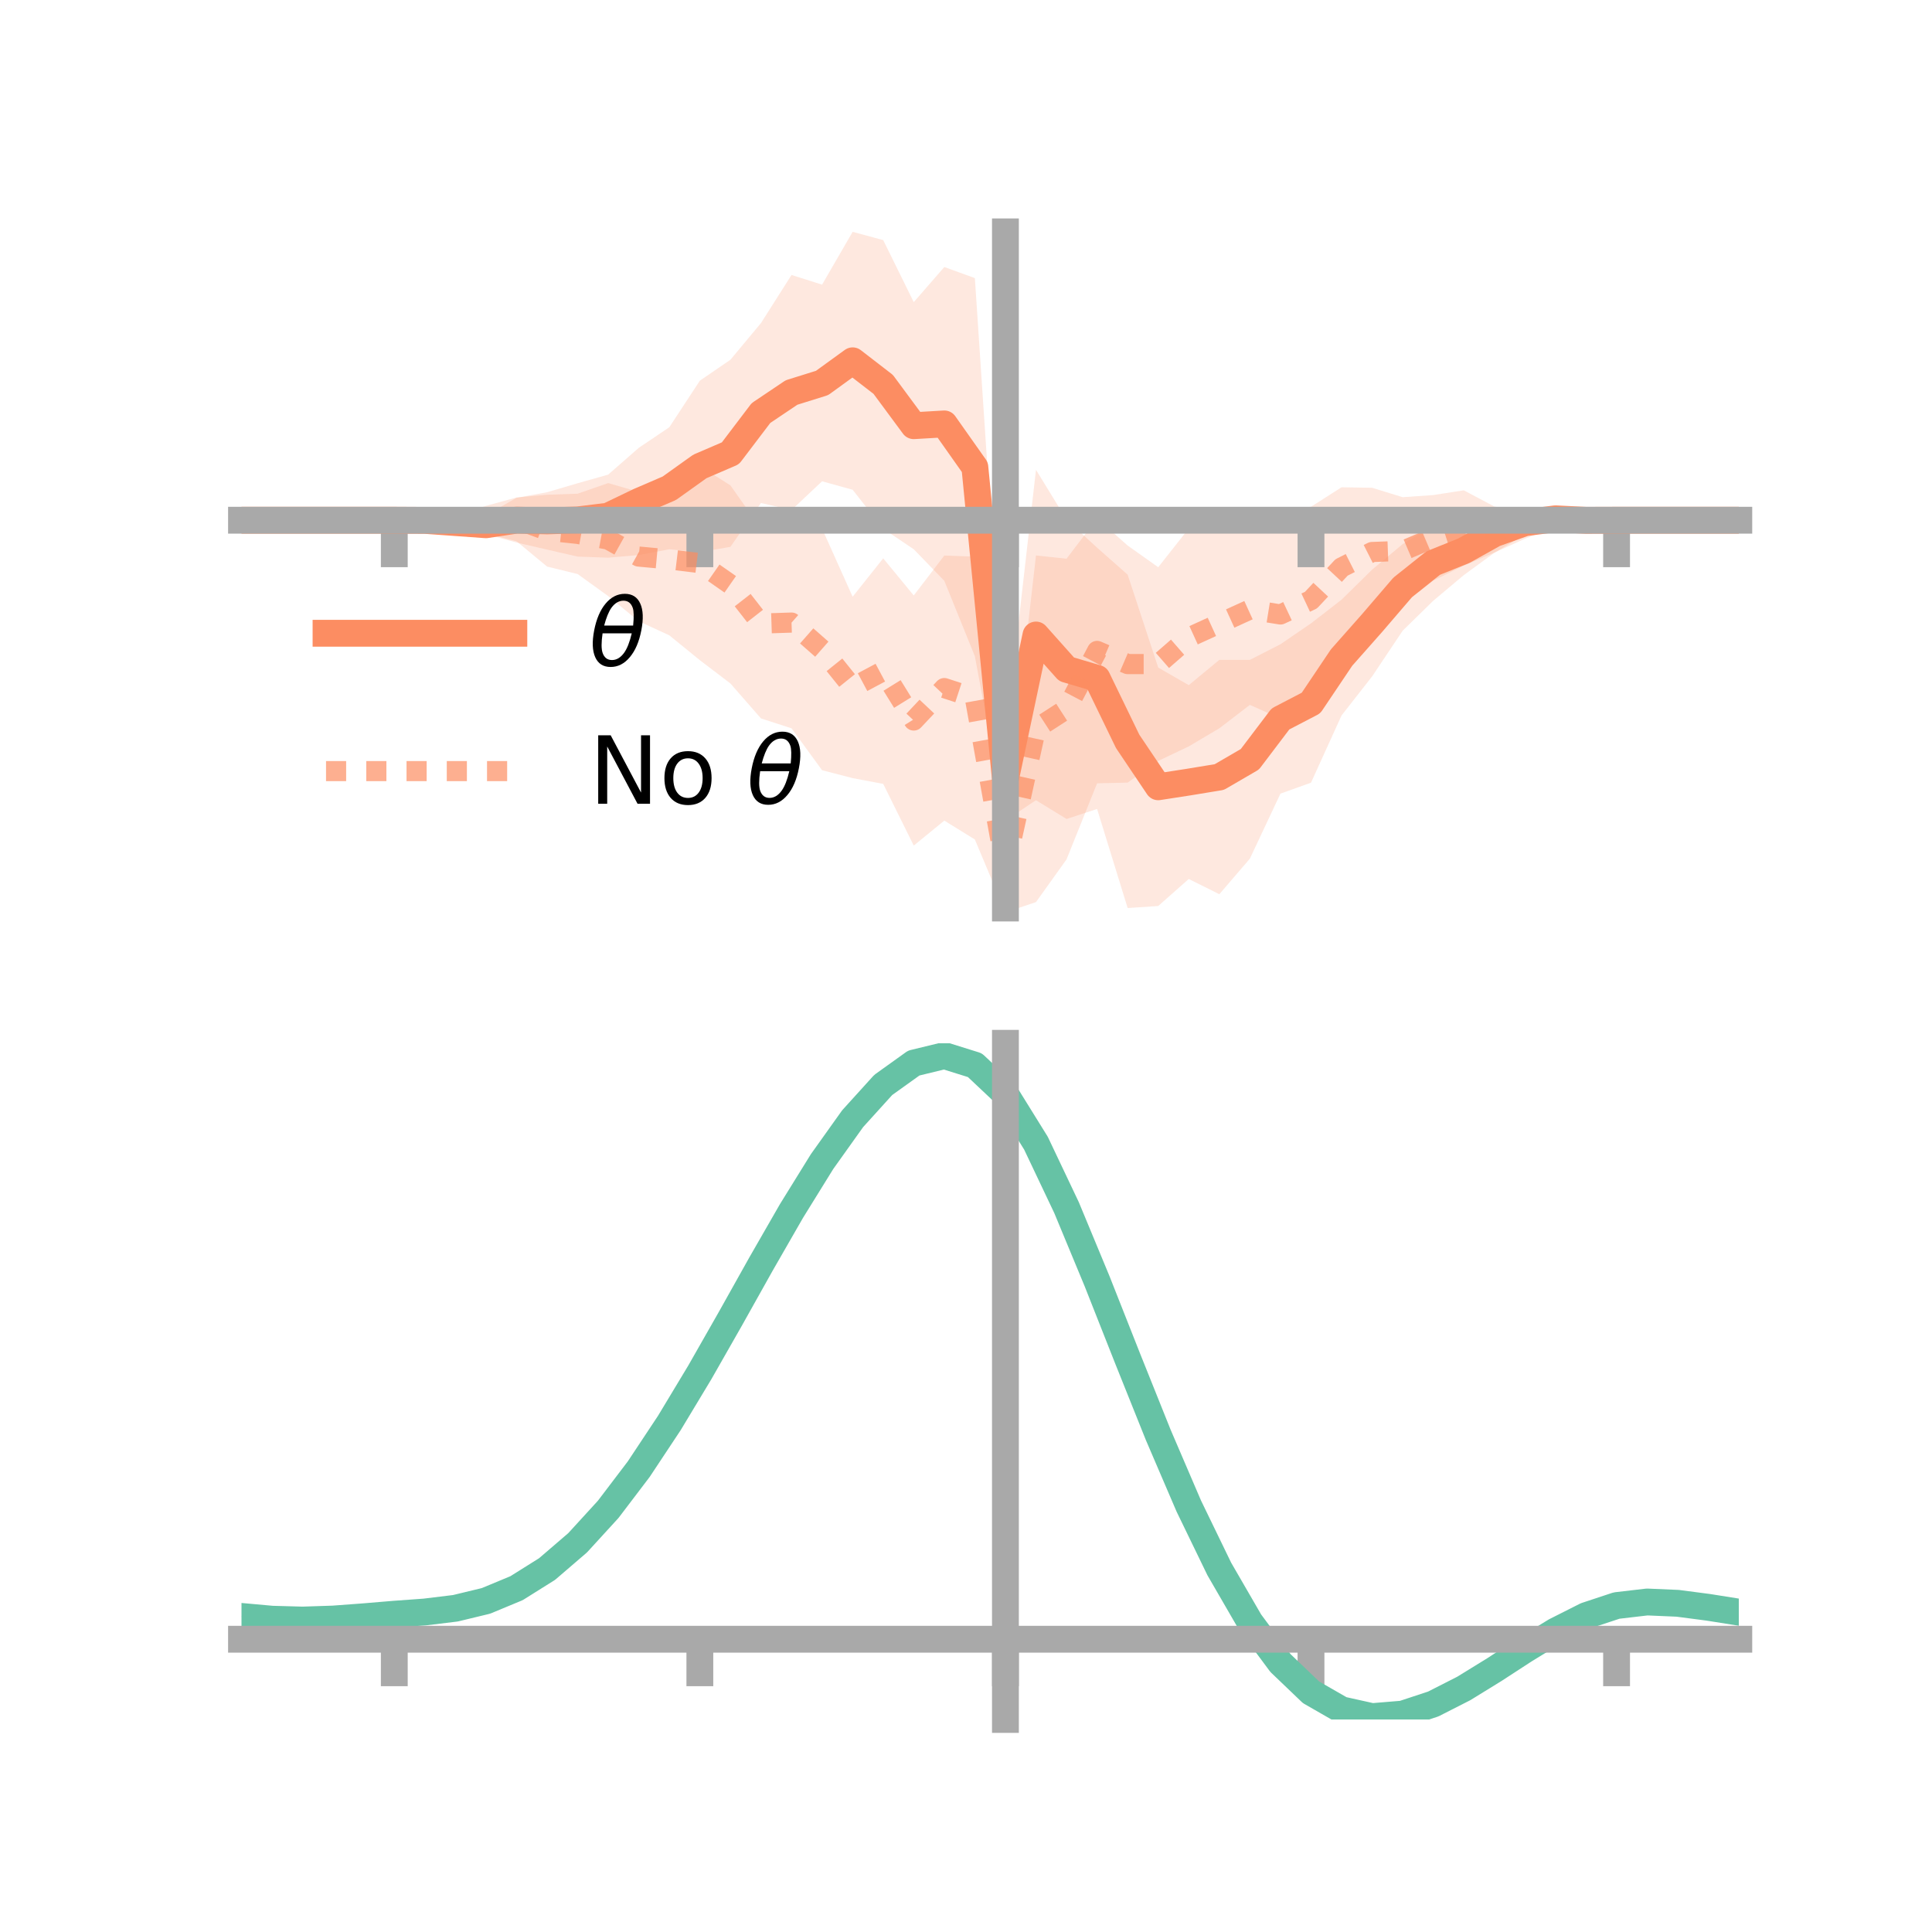 <?xml version="1.0" encoding="utf-8" standalone="no"?>
<!DOCTYPE svg PUBLIC "-//W3C//DTD SVG 1.1//EN"
  "http://www.w3.org/Graphics/SVG/1.1/DTD/svg11.dtd">
<!-- Created with matplotlib (https://matplotlib.org/) -->
<svg height="144pt" version="1.1" viewBox="0 0 144 144" width="144pt" xmlns="http://www.w3.org/2000/svg" xmlns:xlink="http://www.w3.org/1999/xlink">
 <defs>
  <style type="text/css">*{stroke-linecap:butt;stroke-linejoin:round;}</style>
 </defs>
 <g id="figure_1">
  <g id="patch_1">
   <path d="M 0 144 
L 144 144 
L 144 0 
L 0 0 
z
" style="fill:none;"/>
  </g>
  <g id="axes_1">
   <g id="patch_2">
    <path d="M 18 67.68 
L 129.6 67.68 
L 129.6 17.28 
L 18 17.28 
z
" style="fill:none;"/>
   </g>
   <g id="PolyCollection_1">
    <path clip-path="url(#p64dcce9fa4)" d="M 18 38.775 
L 18 38.775 
L 20.278 38.775 
L 22.555 38.775 
L 24.833 38.775 
L 27.11 38.775 
L 29.388 38.775 
L 31.665 38.563 
L 33.943 38.479 
L 36.22 38.41 
L 38.498 37.103 
L 40.776 36.688 
L 43.053 36.019 
L 45.331 35.375 
L 47.608 33.381 
L 49.886 31.845 
L 52.163 28.374 
L 54.441 26.814 
L 56.718 24.081 
L 58.996 20.496 
L 61.273 21.216 
L 63.551 17.28 
L 65.829 17.895 
L 68.106 22.519 
L 70.384 19.902 
L 72.661 20.729 
L 74.939 54.979 
L 77.216 35.016 
L 79.494 38.731 
L 81.771 40.821 
L 84.049 42.833 
L 86.327 49.757 
L 88.604 51.067 
L 90.882 49.183 
L 93.159 49.184 
L 95.437 48.019 
L 97.714 46.462 
L 99.992 44.697 
L 102.269 42.458 
L 104.547 40.555 
L 106.824 39.152 
L 109.102 39.235 
L 111.38 38.35 
L 113.657 38.082 
L 115.935 37.994 
L 118.212 38.607 
L 120.49 38.775 
L 122.767 38.775 
L 125.045 38.775 
L 127.322 38.775 
L 129.6 38.775 
L 129.6 38.775 
L 129.6 38.775 
L 127.322 38.775 
L 125.045 38.775 
L 122.767 38.775 
L 120.49 38.775 
L 118.212 38.958 
L 115.935 39.344 
L 113.657 39.844 
L 111.38 41.204 
L 109.102 42.865 
L 106.824 44.779 
L 104.547 47.009 
L 102.269 50.417 
L 99.992 53.325 
L 97.714 58.338 
L 95.437 59.152 
L 93.159 63.998 
L 90.882 66.65 
L 88.604 65.514 
L 86.327 67.528 
L 84.049 67.68 
L 81.771 60.296 
L 79.494 61.04 
L 77.216 59.644 
L 74.939 61.159 
L 72.661 48.914 
L 70.384 43.291 
L 68.106 40.939 
L 65.829 39.404 
L 63.551 36.505 
L 61.273 35.872 
L 58.996 38.015 
L 56.718 37.49 
L 54.441 40.759 
L 52.163 41.158 
L 49.886 40.94 
L 47.608 41.369 
L 45.331 41.567 
L 43.053 41.486 
L 40.776 40.963 
L 38.498 40.436 
L 36.22 39.815 
L 33.943 39.42 
L 31.665 39.01 
L 29.388 38.775 
L 27.11 38.775 
L 24.833 38.775 
L 22.555 38.775 
L 20.278 38.775 
L 18 38.775 
z
" style="fill:#fc8d62;fill-opacity:0.2;"/>
   </g>
   <g id="PolyCollection_2">
    <path clip-path="url(#p64dcce9fa4)" d="M 18 38.775 
L 18 38.775 
L 20.278 38.775 
L 22.555 38.775 
L 24.833 38.775 
L 27.11 38.775 
L 29.388 38.775 
L 31.665 38.454 
L 33.943 38.457 
L 36.22 37.706 
L 38.498 37.078 
L 40.776 36.875 
L 43.053 36.797 
L 45.331 36.006 
L 47.608 36.662 
L 49.886 36.035 
L 52.163 34.734 
L 54.441 36.176 
L 56.718 39.406 
L 58.996 38.521 
L 61.273 39.4 
L 63.551 44.477 
L 65.829 41.616 
L 68.106 44.382 
L 70.384 41.407 
L 72.661 41.491 
L 74.939 61.329 
L 77.216 41.402 
L 79.494 41.642 
L 81.771 38.65 
L 84.049 40.661 
L 86.327 42.278 
L 88.604 39.392 
L 90.882 38.66 
L 93.159 38.325 
L 95.437 38.038 
L 97.714 37.773 
L 99.992 36.318 
L 102.269 36.355 
L 104.547 37.058 
L 106.824 36.899 
L 109.102 36.544 
L 111.38 37.754 
L 113.657 38.171 
L 115.935 38.132 
L 118.212 38.655 
L 120.49 38.775 
L 122.767 38.775 
L 125.045 38.775 
L 127.322 38.775 
L 129.6 38.775 
L 129.6 38.775 
L 129.6 38.775 
L 127.322 38.775 
L 125.045 38.775 
L 122.767 38.775 
L 120.49 38.775 
L 118.212 38.996 
L 115.935 39.271 
L 113.657 40.155 
L 111.38 41.188 
L 109.102 42.158 
L 106.824 43.276 
L 104.547 45.057 
L 102.269 45.931 
L 99.992 48.269 
L 97.714 51.686 
L 95.437 53.56 
L 93.159 52.537 
L 90.882 54.283 
L 88.604 55.632 
L 86.327 56.714 
L 84.049 58.331 
L 81.771 58.382 
L 79.494 64.052 
L 77.216 67.237 
L 74.939 68.002 
L 72.661 62.571 
L 70.384 61.163 
L 68.106 63.025 
L 65.829 58.426 
L 63.551 57.997 
L 61.273 57.408 
L 58.996 54.285 
L 56.718 53.547 
L 54.441 50.942 
L 52.163 49.207 
L 49.886 47.354 
L 47.608 46.304 
L 45.331 44.428 
L 43.053 42.786 
L 40.776 42.229 
L 38.498 40.341 
L 36.22 39.762 
L 33.943 39.388 
L 31.665 38.99 
L 29.388 38.775 
L 27.11 38.775 
L 24.833 38.775 
L 22.555 38.775 
L 20.278 38.775 
L 18 38.775 
z
" style="fill:#fc8d62;fill-opacity:0.2;"/>
   </g>
   <g id="matplotlib.axis_1">
    <g id="xtick_1">
     <g id="line2d_1">
      <defs>
       <path d="M 0 0 
L 0 3.5 
" id="m896d562fb1" style="stroke:#a9a9a9;stroke-width:2;"/>
      </defs>
      <g>
       <use style="fill:#a9a9a9;stroke:#a9a9a9;stroke-width:2;" x="29.388" xlink:href="#m896d562fb1" y="38.775"/>
      </g>
     </g>
    </g>
    <g id="xtick_2">
     <g id="line2d_2">
      <g>
       <use style="fill:#a9a9a9;stroke:#a9a9a9;stroke-width:2;" x="52.163" xlink:href="#m896d562fb1" y="38.775"/>
      </g>
     </g>
    </g>
    <g id="xtick_3">
     <g id="line2d_3">
      <g>
       <use style="fill:#a9a9a9;stroke:#a9a9a9;stroke-width:2;" x="74.939" xlink:href="#m896d562fb1" y="38.775"/>
      </g>
     </g>
    </g>
    <g id="xtick_4">
     <g id="line2d_4">
      <g>
       <use style="fill:#a9a9a9;stroke:#a9a9a9;stroke-width:2;" x="97.714" xlink:href="#m896d562fb1" y="38.775"/>
      </g>
     </g>
    </g>
    <g id="xtick_5">
     <g id="line2d_5">
      <g>
       <use style="fill:#a9a9a9;stroke:#a9a9a9;stroke-width:2;" x="120.49" xlink:href="#m896d562fb1" y="38.775"/>
      </g>
     </g>
    </g>
   </g>
   <g id="matplotlib.axis_2"/>
   <g id="line2d_6">
    <path clip-path="url(#p64dcce9fa4)" d="M 18 38.775 
L 20.278 38.775 
L 22.555 38.775 
L 24.833 38.775 
L 27.11 38.775 
L 29.388 38.775 
L 31.665 38.787 
L 33.943 38.949 
L 36.22 39.113 
L 38.498 38.769 
L 40.776 38.825 
L 43.053 38.753 
L 45.331 38.471 
L 47.608 37.375 
L 49.886 36.393 
L 52.163 34.766 
L 54.441 33.786 
L 56.718 30.786 
L 58.996 29.255 
L 61.273 28.544 
L 63.551 26.892 
L 65.829 28.65 
L 68.106 31.729 
L 70.384 31.596 
L 72.661 34.822 
L 74.939 58.069 
L 77.216 47.33 
L 79.494 49.885 
L 81.771 50.558 
L 84.049 55.257 
L 86.327 58.643 
L 88.604 58.291 
L 90.882 57.916 
L 93.159 56.591 
L 95.437 53.585 
L 97.714 52.4 
L 99.992 49.011 
L 102.269 46.437 
L 104.547 43.782 
L 106.824 41.966 
L 109.102 41.05 
L 111.38 39.777 
L 113.657 38.963 
L 115.935 38.669 
L 118.212 38.782 
L 120.49 38.775 
L 122.767 38.775 
L 125.045 38.775 
L 127.322 38.775 
L 129.6 38.775 
" style="fill:none;stroke:#fc8d62;stroke-linecap:square;stroke-width:2;"/>
   </g>
   <g id="line2d_7">
    <path clip-path="url(#p64dcce9fa4)" d="M 18 38.775 
L 20.278 38.775 
L 22.555 38.775 
L 24.833 38.775 
L 27.11 38.775 
L 29.388 38.775 
L 31.665 38.722 
L 33.943 38.922 
L 36.22 38.734 
L 38.498 38.71 
L 40.776 39.552 
L 43.053 39.792 
L 45.331 40.217 
L 47.608 41.483 
L 49.886 41.694 
L 52.163 41.97 
L 54.441 43.559 
L 56.718 46.477 
L 58.996 46.403 
L 61.273 48.404 
L 63.551 51.237 
L 65.829 50.021 
L 68.106 53.703 
L 70.384 51.285 
L 72.661 52.031 
L 74.939 64.665 
L 77.216 54.319 
L 79.494 52.847 
L 81.771 48.516 
L 84.049 49.496 
L 86.327 49.496 
L 88.604 47.512 
L 90.882 46.471 
L 93.159 45.431 
L 95.437 45.799 
L 97.714 44.73 
L 99.992 42.294 
L 102.269 41.143 
L 104.547 41.058 
L 106.824 40.088 
L 109.102 39.351 
L 111.38 39.471 
L 113.657 39.163 
L 115.935 38.702 
L 118.212 38.826 
L 120.49 38.775 
L 122.767 38.775 
L 125.045 38.775 
L 127.322 38.775 
L 129.6 38.775 
" style="fill:none;stroke:#fc8d62;stroke-dasharray:1.5,1.5;stroke-dashoffset:0;stroke-opacity:0.7;stroke-width:1.5;"/>
   </g>
   <g id="patch_3">
    <path d="M 74.939 67.68 
L 74.939 17.28 
" style="fill:none;stroke:#a9a9a9;stroke-linecap:square;stroke-linejoin:miter;stroke-width:2;"/>
   </g>
   <g id="patch_4">
    <path d="M 129.6 67.68 
L 129.6 17.28 
" style="fill:none;"/>
   </g>
   <g id="patch_5">
    <path d="M 18 38.775 
L 129.6 38.775 
" style="fill:none;stroke:#a9a9a9;stroke-linecap:square;stroke-linejoin:miter;stroke-width:2;"/>
   </g>
   <g id="patch_6">
    <path d="M 18 17.28 
L 129.6 17.28 
" style="fill:none;"/>
   </g>
   <g id="legend_1">
    <g id="line2d_8">
     <path d="M 24.3 47.2 
L 38.3 47.2 
" style="fill:none;stroke:#fc8d62;stroke-linecap:square;stroke-width:2;"/>
    </g>
    <g id="line2d_9"/>
    <g id="text_1">
     <!-- $\theta$ -->
     <g transform="translate(43.9 49.65)scale(0.07 -0.07)">
      <defs>
       <path d="M 45.516 34.672 
L 14.453 34.672 
Q 12.359 20.062 14.5 13.875 
Q 17.188 6.25 24.469 6.25 
Q 31.781 6.25 37.359 13.922 
Q 42.234 20.656 45.516 34.672 
z
M 47.016 42.969 
Q 48.344 56.844 46.625 61.719 
Q 43.953 69.438 36.766 69.438 
Q 29.297 69.438 23.828 61.812 
Q 19.531 55.672 16.156 42.969 
z
M 38.188 76.766 
Q 49.906 76.766 54.594 66.406 
Q 59.281 56.109 55.719 37.844 
Q 52.203 19.625 43.453 9.281 
Q 34.766 -1.125 23.047 -1.125 
Q 11.281 -1.125 6.641 9.281 
Q 2 19.625 5.516 37.844 
Q 9.078 56.109 17.719 66.406 
Q 26.422 76.766 38.188 76.766 
z
" id="DejaVuSans-Oblique-952"/>
      </defs>
      <use transform="translate(0 0.234)" xlink:href="#DejaVuSans-Oblique-952"/>
     </g>
    </g>
    <g id="line2d_10">
     <path d="M 24.3 57.474 
L 38.3 57.474 
" style="fill:none;stroke:#fc8d62;stroke-dasharray:1.5,1.5;stroke-dashoffset:0;stroke-opacity:0.7;stroke-width:1.5;"/>
    </g>
    <g id="line2d_11"/>
    <g id="text_2">
     <!-- No $\theta$ -->
     <g transform="translate(43.9 59.924)scale(0.07 -0.07)">
      <defs>
       <path d="M 9.812 72.906 
L 23.094 72.906 
L 55.422 11.922 
L 55.422 72.906 
L 64.984 72.906 
L 64.984 0 
L 51.703 0 
L 19.391 60.984 
L 19.391 0 
L 9.812 0 
z
" id="DejaVuSans-78"/>
       <path d="M 30.609 48.391 
Q 23.391 48.391 19.188 42.75 
Q 14.984 37.109 14.984 27.297 
Q 14.984 17.484 19.156 11.844 
Q 23.344 6.203 30.609 6.203 
Q 37.797 6.203 41.984 11.859 
Q 46.188 17.531 46.188 27.297 
Q 46.188 37.016 41.984 42.703 
Q 37.797 48.391 30.609 48.391 
z
M 30.609 56 
Q 42.328 56 49.016 48.375 
Q 55.719 40.766 55.719 27.297 
Q 55.719 13.875 49.016 6.219 
Q 42.328 -1.422 30.609 -1.422 
Q 18.844 -1.422 12.172 6.219 
Q 5.516 13.875 5.516 27.297 
Q 5.516 40.766 12.172 48.375 
Q 18.844 56 30.609 56 
z
" id="DejaVuSans-111"/>
       <path id="DejaVuSans-32"/>
      </defs>
      <use transform="translate(0 0.234)" xlink:href="#DejaVuSans-78"/>
      <use transform="translate(74.805 0.234)" xlink:href="#DejaVuSans-111"/>
      <use transform="translate(135.986 0.234)" xlink:href="#DejaVuSans-32"/>
      <use transform="translate(167.773 0.234)" xlink:href="#DejaVuSans-Oblique-952"/>
     </g>
    </g>
   </g>
  </g>
  <g id="axes_2">
   <g id="patch_7">
    <path d="M 18 128.16 
L 129.6 128.16 
L 129.6 77.76 
L 18 77.76 
z
" style="fill:none;"/>
   </g>
   <g id="PolyCollection_3">
    <path clip-path="url(#p99b544df44)" d="M 18 120.52 
L 18 120.441 
L 20.278 120.656 
L 22.555 120.72 
L 24.833 120.638 
L 27.11 120.459 
L 29.388 120.26 
L 31.665 120.09 
L 33.943 119.808 
L 36.22 119.252 
L 38.498 118.296 
L 40.776 116.848 
L 43.053 114.855 
L 45.331 112.31 
L 47.608 109.245 
L 49.886 105.727 
L 52.163 101.858 
L 54.441 97.767 
L 56.718 93.608 
L 58.996 89.557 
L 61.273 85.803 
L 63.551 82.543 
L 65.829 79.983 
L 68.106 78.322 
L 70.384 77.76 
L 72.661 78.484 
L 74.939 80.664 
L 77.216 84.387 
L 79.494 89.256 
L 81.771 94.825 
L 84.049 100.676 
L 86.327 106.447 
L 88.604 111.835 
L 90.882 116.608 
L 93.159 120.599 
L 95.437 123.71 
L 97.714 125.909 
L 99.992 127.225 
L 102.269 127.734 
L 104.547 127.55 
L 106.824 126.812 
L 109.102 125.672 
L 111.38 124.293 
L 113.657 122.839 
L 115.935 121.468 
L 118.212 120.334 
L 120.49 119.587 
L 122.767 119.323 
L 125.045 119.426 
L 127.322 119.734 
L 129.6 120.109 
L 129.6 120.214 
L 129.6 120.214 
L 127.322 119.865 
L 125.045 119.575 
L 122.767 119.483 
L 120.49 119.752 
L 118.212 120.51 
L 115.935 121.673 
L 113.657 123.09 
L 111.38 124.597 
L 109.102 126.024 
L 106.824 127.202 
L 104.547 127.965 
L 102.269 128.16 
L 99.992 127.657 
L 97.714 126.355 
L 95.437 124.196 
L 93.159 121.163 
L 90.882 117.289 
L 88.604 112.664 
L 86.327 107.443 
L 84.049 101.848 
L 81.771 96.17 
L 79.494 90.761 
L 77.216 86.029 
L 74.939 82.412 
L 72.661 80.3 
L 70.384 79.602 
L 68.106 80.148 
L 65.829 81.752 
L 63.551 84.218 
L 61.273 87.35 
L 58.996 90.95 
L 56.718 94.829 
L 54.441 98.804 
L 52.163 102.711 
L 49.886 106.403 
L 47.608 109.759 
L 45.331 112.687 
L 43.053 115.125 
L 40.776 117.045 
L 38.498 118.454 
L 36.22 119.39 
L 33.943 119.935 
L 31.665 120.208 
L 29.388 120.368 
L 27.11 120.551 
L 24.833 120.711 
L 22.555 120.778 
L 20.278 120.717 
L 18 120.52 
z
" style="fill:#66c2a5;fill-opacity:0.2;"/>
   </g>
   <g id="matplotlib.axis_3">
    <g id="xtick_6">
     <g id="line2d_12">
      <g>
       <use style="fill:#a9a9a9;stroke:#a9a9a9;stroke-width:2;" x="29.388" xlink:href="#m896d562fb1" y="122.179"/>
      </g>
     </g>
    </g>
    <g id="xtick_7">
     <g id="line2d_13">
      <g>
       <use style="fill:#a9a9a9;stroke:#a9a9a9;stroke-width:2;" x="52.163" xlink:href="#m896d562fb1" y="122.179"/>
      </g>
     </g>
    </g>
    <g id="xtick_8">
     <g id="line2d_14">
      <g>
       <use style="fill:#a9a9a9;stroke:#a9a9a9;stroke-width:2;" x="74.939" xlink:href="#m896d562fb1" y="122.179"/>
      </g>
     </g>
    </g>
    <g id="xtick_9">
     <g id="line2d_15">
      <g>
       <use style="fill:#a9a9a9;stroke:#a9a9a9;stroke-width:2;" x="97.714" xlink:href="#m896d562fb1" y="122.179"/>
      </g>
     </g>
    </g>
    <g id="xtick_10">
     <g id="line2d_16">
      <g>
       <use style="fill:#a9a9a9;stroke:#a9a9a9;stroke-width:2;" x="120.49" xlink:href="#m896d562fb1" y="122.179"/>
      </g>
     </g>
    </g>
   </g>
   <g id="matplotlib.axis_4"/>
   <g id="line2d_17">
    <path clip-path="url(#p99b544df44)" d="M 18 120.48 
L 20.278 120.686 
L 22.555 120.749 
L 24.833 120.674 
L 27.11 120.505 
L 29.388 120.314 
L 31.665 120.149 
L 33.943 119.871 
L 36.22 119.321 
L 38.498 118.375 
L 40.776 116.947 
L 43.053 114.99 
L 45.331 112.499 
L 47.608 109.502 
L 49.886 106.065 
L 52.163 102.284 
L 54.441 98.286 
L 56.718 94.219 
L 58.996 90.254 
L 61.273 86.576 
L 63.551 83.381 
L 65.829 80.867 
L 68.106 79.235 
L 70.384 78.681 
L 72.661 79.392 
L 74.939 81.538 
L 77.216 85.208 
L 79.494 90.008 
L 81.771 95.497 
L 84.049 101.262 
L 86.327 106.945 
L 88.604 112.25 
L 90.882 116.948 
L 93.159 120.881 
L 95.437 123.953 
L 97.714 126.132 
L 99.992 127.441 
L 102.269 127.947 
L 104.547 127.758 
L 106.824 127.007 
L 109.102 125.848 
L 111.38 124.445 
L 113.657 122.964 
L 115.935 121.571 
L 118.212 120.422 
L 120.49 119.669 
L 122.767 119.403 
L 125.045 119.501 
L 127.322 119.799 
L 129.6 120.161 
" style="fill:none;stroke:#66c2a5;stroke-linecap:square;stroke-width:2;"/>
   </g>
   <g id="patch_8">
    <path d="M 74.939 128.16 
L 74.939 77.76 
" style="fill:none;stroke:#a9a9a9;stroke-linecap:square;stroke-linejoin:miter;stroke-width:2;"/>
   </g>
   <g id="patch_9">
    <path d="M 129.6 128.16 
L 129.6 77.76 
" style="fill:none;"/>
   </g>
   <g id="patch_10">
    <path d="M 18 122.179 
L 129.6 122.179 
" style="fill:none;stroke:#a9a9a9;stroke-linecap:square;stroke-linejoin:miter;stroke-width:2;"/>
   </g>
   <g id="patch_11">
    <path d="M 18 77.76 
L 129.6 77.76 
" style="fill:none;"/>
   </g>
  </g>
 </g>
 <defs>
  <clipPath id="p64dcce9fa4">
   <rect height="50.4" width="111.6" x="18" y="17.28"/>
  </clipPath>
  <clipPath id="p99b544df44">
   <rect height="50.4" width="111.6" x="18" y="77.76"/>
  </clipPath>
 </defs>
</svg>
